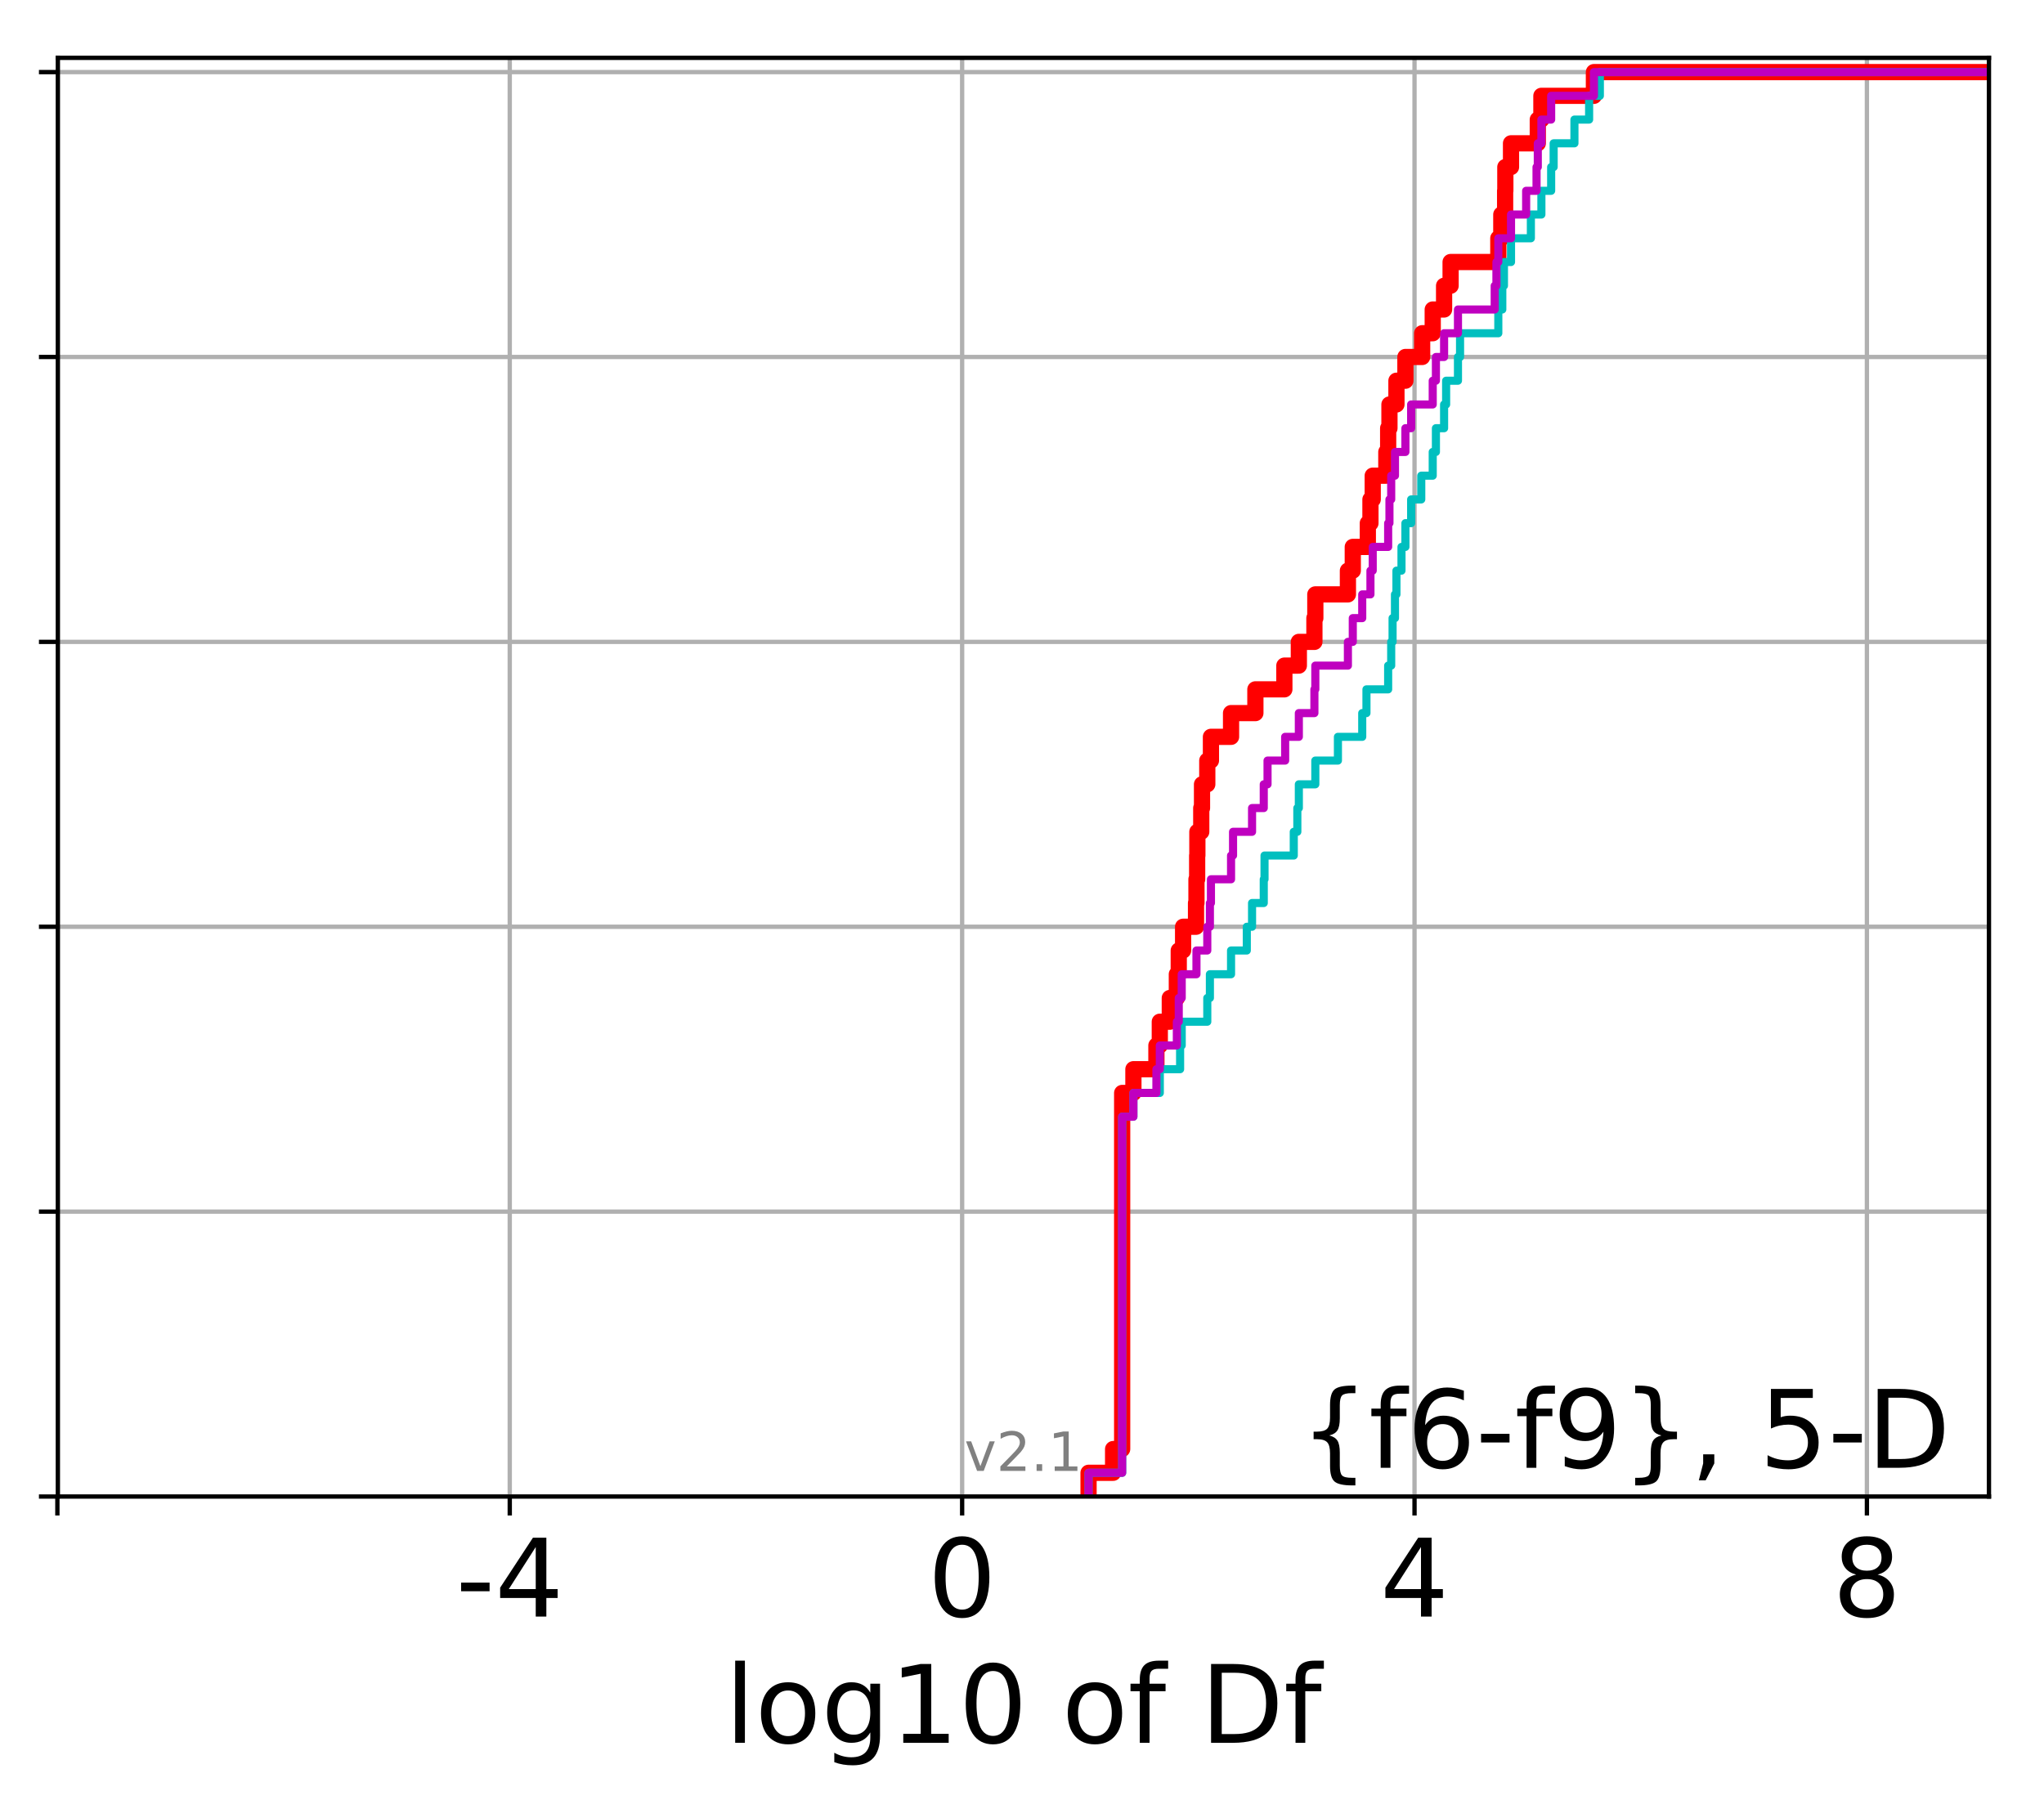<?xml version="1.0" encoding="utf-8" standalone="no"?>
<!DOCTYPE svg PUBLIC "-//W3C//DTD SVG 1.1//EN"
  "http://www.w3.org/Graphics/SVG/1.1/DTD/svg11.dtd">
<!-- Created with matplotlib (http://matplotlib.org/) -->
<svg height="333pt" version="1.1" viewBox="0 0 378 333" width="378pt" xmlns="http://www.w3.org/2000/svg" xmlns:xlink="http://www.w3.org/1999/xlink">
 <defs>
  <style type="text/css">
*{stroke-linecap:butt;stroke-linejoin:round;}
  </style>
 </defs>
 <g id="figure_1">
  <g id="patch_1">
   <path d="M 0 333.724 
L 378.52 333.724 
L 378.52 0 
L 0 0 
z
" style="fill:#ffffff;"/>
  </g>
  <g id="axes_1">
   <g id="patch_2">
    <path d="M 10.7 276.812 
L 367.82 276.812 
L 367.82 10.7 
L 10.7 10.7 
z
" style="fill:#ffffff;"/>
   </g>
   <g id="matplotlib.axis_1">
    <g id="xtick_1">
     <g id="line2d_1">
      <path clip-path="url(#peb78f33961)" d="M 10.61 276.812 
L 10.61 10.7 
" style="fill:none;stroke:#b0b0b0;stroke-linecap:square;stroke-width:0.8;"/>
     </g>
     <g id="line2d_2">
      <defs>
       <path d="M 0 0 
L 0 3.5 
" id="mbc2c8f2878" style="stroke:#000000;stroke-width:0.8;"/>
      </defs>
      <g>
       <use style="stroke:#000000;stroke-width:0.8;" x="10.61" xlink:href="#mbc2c8f2878" y="276.812"/>
      </g>
     </g>
    </g>
    <g id="xtick_2">
     <g id="line2d_3">
      <path clip-path="url(#peb78f33961)" d="M 94.27 276.812 
L 94.27 10.7 
" style="fill:none;stroke:#b0b0b0;stroke-linecap:square;stroke-width:0.8;"/>
     </g>
     <g id="line2d_4">
      <g>
       <use style="stroke:#000000;stroke-width:0.8;" x="94.27" xlink:href="#mbc2c8f2878" y="276.812"/>
      </g>
     </g>
     <g id="text_1">
      <!-- -4 -->
      <defs>
       <path d="M 4.891 31.391 
L 31.203 31.391 
L 31.203 23.391 
L 4.891 23.391 
z
" id="DejaVuSans-2d"/>
       <path d="M 37.797 64.312 
L 12.891 25.391 
L 37.797 25.391 
z
M 35.203 72.906 
L 47.609 72.906 
L 47.609 25.391 
L 58.016 25.391 
L 58.016 17.188 
L 47.609 17.188 
L 47.609 0 
L 37.797 0 
L 37.797 17.188 
L 4.891 17.188 
L 4.891 26.703 
z
" id="DejaVuSans-34"/>
      </defs>
      <g transform="translate(84.299 299.009)scale(0.2 -0.2)">
       <use xlink:href="#DejaVuSans-2d"/>
       <use x="36.084" xlink:href="#DejaVuSans-34"/>
      </g>
     </g>
    </g>
    <g id="xtick_3">
     <g id="line2d_5">
      <path clip-path="url(#peb78f33961)" d="M 177.93 276.812 
L 177.93 10.7 
" style="fill:none;stroke:#b0b0b0;stroke-linecap:square;stroke-width:0.8;"/>
     </g>
     <g id="line2d_6">
      <g>
       <use style="stroke:#000000;stroke-width:0.8;" x="177.93" xlink:href="#mbc2c8f2878" y="276.812"/>
      </g>
     </g>
     <g id="text_2">
      <!-- 0 -->
      <defs>
       <path d="M 31.781 66.406 
Q 24.172 66.406 20.328 58.906 
Q 16.5 51.422 16.5 36.375 
Q 16.5 21.391 20.328 13.891 
Q 24.172 6.391 31.781 6.391 
Q 39.453 6.391 43.281 13.891 
Q 47.125 21.391 47.125 36.375 
Q 47.125 51.422 43.281 58.906 
Q 39.453 66.406 31.781 66.406 
M 31.781 74.219 
Q 44.047 74.219 50.516 64.516 
Q 56.984 54.828 56.984 36.375 
Q 56.984 17.969 50.516 8.266 
Q 44.047 -1.422 31.781 -1.422 
Q 19.531 -1.422 13.062 8.266 
Q 6.594 17.969 6.594 36.375 
Q 6.594 54.828 13.062 64.516 
Q 19.531 74.219 31.781 74.219 
" id="DejaVuSans-30"/>
      </defs>
      <g transform="translate(171.567 299.009)scale(0.2 -0.2)">
       <use xlink:href="#DejaVuSans-30"/>
      </g>
     </g>
    </g>
    <g id="xtick_4">
     <g id="line2d_7">
      <path clip-path="url(#peb78f33961)" d="M 261.59 276.812 
L 261.59 10.7 
" style="fill:none;stroke:#b0b0b0;stroke-linecap:square;stroke-width:0.8;"/>
     </g>
     <g id="line2d_8">
      <g>
       <use style="stroke:#000000;stroke-width:0.8;" x="261.59" xlink:href="#mbc2c8f2878" y="276.812"/>
      </g>
     </g>
     <g id="text_3">
      <!-- 4 -->
      <g transform="translate(255.227 299.009)scale(0.2 -0.2)">
       <use xlink:href="#DejaVuSans-34"/>
      </g>
     </g>
    </g>
    <g id="xtick_5">
     <g id="line2d_9">
      <path clip-path="url(#peb78f33961)" d="M 345.25 276.812 
L 345.25 10.7 
" style="fill:none;stroke:#b0b0b0;stroke-linecap:square;stroke-width:0.8;"/>
     </g>
     <g id="line2d_10">
      <g>
       <use style="stroke:#000000;stroke-width:0.8;" x="345.25" xlink:href="#mbc2c8f2878" y="276.812"/>
      </g>
     </g>
     <g id="text_4">
      <!-- 8 -->
      <defs>
       <path d="M 31.781 34.625 
Q 24.75 34.625 20.719 30.859 
Q 16.703 27.094 16.703 20.516 
Q 16.703 13.922 20.719 10.156 
Q 24.75 6.391 31.781 6.391 
Q 38.812 6.391 42.859 10.172 
Q 46.922 13.969 46.922 20.516 
Q 46.922 27.094 42.891 30.859 
Q 38.875 34.625 31.781 34.625 
M 21.922 38.812 
Q 15.578 40.375 12.031 44.719 
Q 8.5 49.078 8.5 55.328 
Q 8.5 64.062 14.719 69.141 
Q 20.953 74.219 31.781 74.219 
Q 42.672 74.219 48.875 69.141 
Q 55.078 64.062 55.078 55.328 
Q 55.078 49.078 51.531 44.719 
Q 48 40.375 41.703 38.812 
Q 48.828 37.156 52.797 32.312 
Q 56.781 27.484 56.781 20.516 
Q 56.781 9.906 50.312 4.234 
Q 43.844 -1.422 31.781 -1.422 
Q 19.734 -1.422 13.25 4.234 
Q 6.781 9.906 6.781 20.516 
Q 6.781 27.484 10.781 32.312 
Q 14.797 37.156 21.922 38.812 
M 18.312 54.391 
Q 18.312 48.734 21.844 45.562 
Q 25.391 42.391 31.781 42.391 
Q 38.141 42.391 41.719 45.562 
Q 45.312 48.734 45.312 54.391 
Q 45.312 60.062 41.719 63.234 
Q 38.141 66.406 31.781 66.406 
Q 25.391 66.406 21.844 63.234 
Q 18.312 60.062 18.312 54.391 
" id="DejaVuSans-38"/>
      </defs>
      <g transform="translate(338.887 299.009)scale(0.2 -0.2)">
       <use xlink:href="#DejaVuSans-38"/>
      </g>
     </g>
    </g>
    <g id="text_5">
     <!-- log10 of Df -->
     <defs>
      <path d="M 9.422 75.984 
L 18.406 75.984 
L 18.406 0 
L 9.422 0 
z
" id="DejaVuSans-6c"/>
      <path d="M 30.609 48.391 
Q 23.391 48.391 19.188 42.75 
Q 14.984 37.109 14.984 27.297 
Q 14.984 17.484 19.156 11.844 
Q 23.344 6.203 30.609 6.203 
Q 37.797 6.203 41.984 11.859 
Q 46.188 17.531 46.188 27.297 
Q 46.188 37.016 41.984 42.703 
Q 37.797 48.391 30.609 48.391 
M 30.609 56 
Q 42.328 56 49.016 48.375 
Q 55.719 40.766 55.719 27.297 
Q 55.719 13.875 49.016 6.219 
Q 42.328 -1.422 30.609 -1.422 
Q 18.844 -1.422 12.172 6.219 
Q 5.516 13.875 5.516 27.297 
Q 5.516 40.766 12.172 48.375 
Q 18.844 56 30.609 56 
" id="DejaVuSans-6f"/>
      <path d="M 45.406 27.984 
Q 45.406 37.75 41.375 43.109 
Q 37.359 48.484 30.078 48.484 
Q 22.859 48.484 18.828 43.109 
Q 14.797 37.75 14.797 27.984 
Q 14.797 18.266 18.828 12.891 
Q 22.859 7.516 30.078 7.516 
Q 37.359 7.516 41.375 12.891 
Q 45.406 18.266 45.406 27.984 
M 54.391 6.781 
Q 54.391 -7.172 48.188 -13.984 
Q 42 -20.797 29.203 -20.797 
Q 24.469 -20.797 20.266 -20.094 
Q 16.062 -19.391 12.109 -17.922 
L 12.109 -9.188 
Q 16.062 -11.328 19.922 -12.344 
Q 23.781 -13.375 27.781 -13.375 
Q 36.625 -13.375 41.016 -8.766 
Q 45.406 -4.156 45.406 5.172 
L 45.406 9.625 
Q 42.625 4.781 38.281 2.391 
Q 33.938 0 27.875 0 
Q 17.828 0 11.672 7.656 
Q 5.516 15.328 5.516 27.984 
Q 5.516 40.672 11.672 48.328 
Q 17.828 56 27.875 56 
Q 33.938 56 38.281 53.609 
Q 42.625 51.219 45.406 46.391 
L 45.406 54.688 
L 54.391 54.688 
z
" id="DejaVuSans-67"/>
      <path d="M 12.406 8.297 
L 28.516 8.297 
L 28.516 63.922 
L 10.984 60.406 
L 10.984 69.391 
L 28.422 72.906 
L 38.281 72.906 
L 38.281 8.297 
L 54.391 8.297 
L 54.391 0 
L 12.406 0 
z
" id="DejaVuSans-31"/>
      <path id="DejaVuSans-20"/>
      <path d="M 37.109 75.984 
L 37.109 68.5 
L 28.516 68.5 
Q 23.688 68.5 21.797 66.547 
Q 19.922 64.594 19.922 59.516 
L 19.922 54.688 
L 34.719 54.688 
L 34.719 47.703 
L 19.922 47.703 
L 19.922 0 
L 10.891 0 
L 10.891 47.703 
L 2.297 47.703 
L 2.297 54.688 
L 10.891 54.688 
L 10.891 58.5 
Q 10.891 67.625 15.141 71.797 
Q 19.391 75.984 28.609 75.984 
z
" id="DejaVuSans-66"/>
      <path d="M 19.672 64.797 
L 19.672 8.109 
L 31.594 8.109 
Q 46.688 8.109 53.688 14.938 
Q 60.688 21.781 60.688 36.531 
Q 60.688 51.172 53.688 57.984 
Q 46.688 64.797 31.594 64.797 
z
M 9.812 72.906 
L 30.078 72.906 
Q 51.266 72.906 61.172 64.094 
Q 71.094 55.281 71.094 36.531 
Q 71.094 17.672 61.125 8.828 
Q 51.172 0 30.078 0 
L 9.812 0 
z
" id="DejaVuSans-44"/>
     </defs>
     <g transform="translate(134.074 322.365)scale(0.2 -0.2)">
      <use xlink:href="#DejaVuSans-6c"/>
      <use x="27.783" xlink:href="#DejaVuSans-6f"/>
      <use x="88.965" xlink:href="#DejaVuSans-67"/>
      <use x="152.441" xlink:href="#DejaVuSans-31"/>
      <use x="216.064" xlink:href="#DejaVuSans-30"/>
      <use x="279.688" xlink:href="#DejaVuSans-20"/>
      <use x="311.475" xlink:href="#DejaVuSans-6f"/>
      <use x="372.656" xlink:href="#DejaVuSans-66"/>
      <use x="407.861" xlink:href="#DejaVuSans-20"/>
      <use x="439.648" xlink:href="#DejaVuSans-44"/>
      <use x="516.65" xlink:href="#DejaVuSans-66"/>
     </g>
    </g>
   </g>
   <g id="matplotlib.axis_2">
    <g id="ytick_1">
     <g id="line2d_11">
      <path clip-path="url(#peb78f33961)" d="M 10.7 276.812 
L 367.82 276.812 
" style="fill:none;stroke:#b0b0b0;stroke-linecap:square;stroke-width:0.8;"/>
     </g>
     <g id="line2d_12">
      <defs>
       <path d="M 0 0 
L -3.5 0 
" id="m96a78b42c5" style="stroke:#000000;stroke-width:0.8;"/>
      </defs>
      <g>
       <use style="stroke:#000000;stroke-width:0.8;" x="10.7" xlink:href="#m96a78b42c5" y="276.812"/>
      </g>
     </g>
    </g>
    <g id="ytick_2">
     <g id="line2d_13">
      <path clip-path="url(#peb78f33961)" d="M 10.7 224.117 
L 367.82 224.117 
" style="fill:none;stroke:#b0b0b0;stroke-linecap:square;stroke-width:0.8;"/>
     </g>
     <g id="line2d_14">
      <g>
       <use style="stroke:#000000;stroke-width:0.8;" x="10.7" xlink:href="#m96a78b42c5" y="224.117"/>
      </g>
     </g>
    </g>
    <g id="ytick_3">
     <g id="line2d_15">
      <path clip-path="url(#peb78f33961)" d="M 10.7 171.421 
L 367.82 171.421 
" style="fill:none;stroke:#b0b0b0;stroke-linecap:square;stroke-width:0.8;"/>
     </g>
     <g id="line2d_16">
      <g>
       <use style="stroke:#000000;stroke-width:0.8;" x="10.7" xlink:href="#m96a78b42c5" y="171.421"/>
      </g>
     </g>
    </g>
    <g id="ytick_4">
     <g id="line2d_17">
      <path clip-path="url(#peb78f33961)" d="M 10.7 118.726 
L 367.82 118.726 
" style="fill:none;stroke:#b0b0b0;stroke-linecap:square;stroke-width:0.8;"/>
     </g>
     <g id="line2d_18">
      <g>
       <use style="stroke:#000000;stroke-width:0.8;" x="10.7" xlink:href="#m96a78b42c5" y="118.726"/>
      </g>
     </g>
    </g>
    <g id="ytick_5">
     <g id="line2d_19">
      <path clip-path="url(#peb78f33961)" d="M 10.7 66.03 
L 367.82 66.03 
" style="fill:none;stroke:#b0b0b0;stroke-linecap:square;stroke-width:0.8;"/>
     </g>
     <g id="line2d_20">
      <g>
       <use style="stroke:#000000;stroke-width:0.8;" x="10.7" xlink:href="#m96a78b42c5" y="66.03"/>
      </g>
     </g>
    </g>
    <g id="ytick_6">
     <g id="line2d_21">
      <path clip-path="url(#peb78f33961)" d="M 10.7 13.335 
L 367.82 13.335 
" style="fill:none;stroke:#b0b0b0;stroke-linecap:square;stroke-width:0.8;"/>
     </g>
     <g id="line2d_22">
      <g>
       <use style="stroke:#000000;stroke-width:0.8;" x="10.7" xlink:href="#m96a78b42c5" y="13.335"/>
      </g>
     </g>
    </g>
   </g>
   <g id="line2d_23">
    <path clip-path="url(#peb78f33961)" d="M 201.308 276.812 
L 201.308 272.421 
L 205.85 272.421 
L 205.85 268.029 
L 207.524 268.029 
L 207.524 263.638 
L 207.524 263.638 
L 207.524 259.247 
L 207.524 259.247 
L 207.524 254.856 
L 207.524 254.856 
L 207.524 250.464 
L 207.524 250.464 
L 207.524 246.073 
L 207.524 246.073 
L 207.524 241.682 
L 207.524 241.682 
L 207.524 237.29 
L 207.524 237.29 
L 207.524 232.899 
L 207.524 232.899 
L 207.524 228.508 
L 207.524 228.508 
L 207.524 224.117 
L 207.524 224.117 
L 207.524 219.725 
L 207.524 219.725 
L 207.524 215.334 
L 207.524 215.334 
L 207.524 210.943 
L 207.524 210.943 
L 207.524 206.551 
L 207.524 206.551 
L 207.524 202.16 
L 209.603 202.16 
L 209.603 197.769 
L 213.855 197.769 
L 213.855 193.378 
L 214.484 193.378 
L 214.484 188.986 
L 216.333 188.986 
L 216.333 184.595 
L 217.636 184.595 
L 217.636 180.204 
L 217.987 180.204 
L 217.987 175.812 
L 218.792 175.812 
L 218.792 171.421 
L 221.181 171.421 
L 221.181 167.03 
L 221.263 167.03 
L 221.263 162.639 
L 221.391 162.639 
L 221.391 158.247 
L 221.431 158.247 
L 221.431 153.856 
L 222.149 153.856 
L 222.149 149.465 
L 222.29 149.465 
L 222.29 145.073 
L 223.265 145.073 
L 223.265 140.682 
L 223.941 140.682 
L 223.941 136.291 
L 227.66 136.291 
L 227.66 131.9 
L 232.16 131.9 
L 232.16 127.508 
L 237.519 127.508 
L 237.519 123.117 
L 240.198 123.117 
L 240.198 118.726 
L 243.075 118.726 
L 243.075 114.334 
L 243.245 114.334 
L 243.245 109.943 
L 249.271 109.943 
L 249.271 105.552 
L 250.172 105.552 
L 250.172 101.161 
L 252.956 101.161 
L 252.956 96.769 
L 253.439 96.769 
L 253.439 92.378 
L 253.859 92.378 
L 253.859 87.987 
L 256.376 87.987 
L 256.376 83.595 
L 256.714 83.595 
L 256.714 79.204 
L 256.954 79.204 
L 256.954 74.813 
L 258.246 74.813 
L 258.246 70.422 
L 259.906 70.422 
L 259.906 66.03 
L 263 66.03 
L 263 61.639 
L 264.956 61.639 
L 264.956 57.248 
L 267.058 57.248 
L 267.058 52.856 
L 268.262 52.856 
L 268.262 48.465 
L 277.085 48.465 
L 277.085 44.074 
L 277.638 44.074 
L 277.638 39.682 
L 278.344 39.682 
L 278.344 35.291 
L 278.384 35.291 
L 278.384 30.9 
L 279.435 30.9 
L 279.435 26.509 
L 284.387 26.509 
L 284.387 22.117 
L 285.052 22.117 
L 285.052 17.726 
L 294.765 17.726 
L 294.765 13.335 
L 294.765 13.335 
L 294.765 13.335 
L 367.82 13.335 
" style="fill:none;stroke:#ff0000;stroke-linecap:square;stroke-width:3;"/>
   </g>
   <g id="line2d_24">
    <path clip-path="url(#peb78f33961)" d="M 201.308 276.812 
L 201.308 272.421 
L 207.524 272.421 
L 207.524 268.029 
L 207.524 268.029 
L 207.524 263.638 
L 207.524 263.638 
L 207.524 259.247 
L 207.524 259.247 
L 207.524 254.856 
L 207.524 254.856 
L 207.524 250.464 
L 207.524 250.464 
L 207.524 246.073 
L 207.524 246.073 
L 207.524 241.682 
L 207.524 241.682 
L 207.524 237.29 
L 207.524 237.29 
L 207.524 232.899 
L 207.524 232.899 
L 207.524 228.508 
L 207.524 228.508 
L 207.524 224.117 
L 207.524 224.117 
L 207.524 219.725 
L 207.524 219.725 
L 207.524 215.334 
L 207.524 215.334 
L 207.524 210.943 
L 207.524 210.943 
L 207.524 206.551 
L 209.603 206.551 
L 209.603 202.16 
L 214.484 202.16 
L 214.484 197.769 
L 218.239 197.769 
L 218.239 193.378 
L 218.537 193.378 
L 218.537 188.986 
L 223.265 188.986 
L 223.265 184.595 
L 223.749 184.595 
L 223.749 180.204 
L 227.66 180.204 
L 227.66 175.812 
L 230.573 175.812 
L 230.573 171.421 
L 231.544 171.421 
L 231.544 167.03 
L 233.709 167.03 
L 233.709 162.639 
L 233.85 162.639 
L 233.85 158.247 
L 239.259 158.247 
L 239.259 153.856 
L 239.917 153.856 
L 239.917 149.465 
L 240.198 149.465 
L 240.198 145.073 
L 243.245 145.073 
L 243.245 140.682 
L 247.425 140.682 
L 247.425 136.291 
L 251.919 136.291 
L 251.919 131.9 
L 252.701 131.9 
L 252.701 127.508 
L 256.714 127.508 
L 256.714 123.117 
L 257.276 123.117 
L 257.276 118.726 
L 257.532 118.726 
L 257.532 114.334 
L 257.974 114.334 
L 257.974 109.943 
L 258.246 109.943 
L 258.246 105.552 
L 259.18 105.552 
L 259.18 101.161 
L 259.906 101.161 
L 259.906 96.769 
L 260.965 96.769 
L 260.965 92.378 
L 262.835 92.378 
L 262.835 87.987 
L 264.956 87.987 
L 264.956 83.595 
L 265.546 83.595 
L 265.546 79.204 
L 267.058 79.204 
L 267.058 74.813 
L 267.435 74.813 
L 267.435 70.422 
L 269.625 70.422 
L 269.625 66.03 
L 270.01 66.03 
L 270.01 61.639 
L 277.085 61.639 
L 277.085 57.248 
L 277.823 57.248 
L 277.823 52.856 
L 278.126 52.856 
L 278.126 48.465 
L 279.435 48.465 
L 279.435 44.074 
L 283.107 44.074 
L 283.107 39.682 
L 285.052 39.682 
L 285.052 35.291 
L 286.857 35.291 
L 286.857 30.9 
L 287.319 30.9 
L 287.319 26.509 
L 291.162 26.509 
L 291.162 22.117 
L 293.878 22.117 
L 293.878 17.726 
L 295.864 17.726 
L 295.864 13.335 
L 295.864 13.335 
L 295.864 13.335 
L 367.82 13.335 
" style="fill:none;stroke:#00bfbf;stroke-linecap:square;stroke-width:1.5;"/>
   </g>
   <g id="line2d_25">
    <path clip-path="url(#peb78f33961)" d="M 201.308 276.812 
L 201.308 272.421 
L 207.524 272.421 
L 207.524 268.029 
L 207.524 268.029 
L 207.524 263.638 
L 207.524 263.638 
L 207.524 259.247 
L 207.524 259.247 
L 207.524 254.856 
L 207.524 254.856 
L 207.524 250.464 
L 207.524 250.464 
L 207.524 246.073 
L 207.524 246.073 
L 207.524 241.682 
L 207.524 241.682 
L 207.524 237.29 
L 207.524 237.29 
L 207.524 232.899 
L 207.524 232.899 
L 207.524 228.508 
L 207.524 228.508 
L 207.524 224.117 
L 207.524 224.117 
L 207.524 219.725 
L 207.524 219.725 
L 207.524 215.334 
L 207.524 215.334 
L 207.524 210.943 
L 207.524 210.943 
L 207.524 206.551 
L 209.603 206.551 
L 209.603 202.16 
L 213.855 202.16 
L 213.855 197.769 
L 214.484 197.769 
L 214.484 193.378 
L 217.636 193.378 
L 217.636 188.986 
L 217.987 188.986 
L 217.987 184.595 
L 218.537 184.595 
L 218.537 180.204 
L 221.263 180.204 
L 221.263 175.812 
L 223.265 175.812 
L 223.265 171.421 
L 223.749 171.421 
L 223.749 167.03 
L 223.941 167.03 
L 223.941 162.639 
L 227.66 162.639 
L 227.66 158.247 
L 228.029 158.247 
L 228.029 153.856 
L 231.544 153.856 
L 231.544 149.465 
L 233.709 149.465 
L 233.709 145.073 
L 234.408 145.073 
L 234.408 140.682 
L 237.666 140.682 
L 237.666 136.291 
L 240.198 136.291 
L 240.198 131.9 
L 243.075 131.9 
L 243.075 127.508 
L 243.245 127.508 
L 243.245 123.117 
L 249.271 123.117 
L 249.271 118.726 
L 250.172 118.726 
L 250.172 114.334 
L 251.919 114.334 
L 251.919 109.943 
L 253.439 109.943 
L 253.439 105.552 
L 253.859 105.552 
L 253.859 101.161 
L 256.714 101.161 
L 256.714 96.769 
L 256.954 96.769 
L 256.954 92.378 
L 257.276 92.378 
L 257.276 87.987 
L 257.974 87.987 
L 257.974 83.595 
L 259.906 83.595 
L 259.906 79.204 
L 260.965 79.204 
L 260.965 74.813 
L 264.956 74.813 
L 264.956 70.422 
L 265.546 70.422 
L 265.546 66.03 
L 267.058 66.03 
L 267.058 61.639 
L 269.625 61.639 
L 269.625 57.248 
L 276.418 57.248 
L 276.418 52.856 
L 276.737 52.856 
L 276.737 48.465 
L 277.085 48.465 
L 277.085 44.074 
L 279.435 44.074 
L 279.435 39.682 
L 282.232 39.682 
L 282.232 35.291 
L 284.153 35.291 
L 284.153 30.9 
L 284.387 30.9 
L 284.387 26.509 
L 285.052 26.509 
L 285.052 22.117 
L 286.857 22.117 
L 286.857 17.726 
L 294.765 17.726 
L 294.765 13.335 
L 294.765 13.335 
L 294.765 13.335 
L 367.82 13.335 
" style="fill:none;stroke:#bf00bf;stroke-linecap:square;stroke-width:1.5;"/>
   </g>
   <g id="patch_3">
    <path d="M 10.7 276.812 
L 10.7 10.7 
" style="fill:none;stroke:#000000;stroke-linecap:square;stroke-linejoin:miter;stroke-width:0.8;"/>
   </g>
   <g id="patch_4">
    <path d="M 367.82 276.812 
L 367.82 10.7 
" style="fill:none;stroke:#000000;stroke-linecap:square;stroke-linejoin:miter;stroke-width:0.8;"/>
   </g>
   <g id="patch_5">
    <path d="M 10.7 276.812 
L 367.82 276.812 
" style="fill:none;stroke:#000000;stroke-linecap:square;stroke-linejoin:miter;stroke-width:0.8;"/>
   </g>
   <g id="patch_6">
    <path d="M 10.7 10.7 
L 367.82 10.7 
" style="fill:none;stroke:#000000;stroke-linecap:square;stroke-linejoin:miter;stroke-width:0.8;"/>
   </g>
   <g id="text_6">
    <!-- {f6-f9}, 5-D -->
    <defs>
     <path d="M 51.125 -9.281 
L 51.125 -16.312 
L 48.094 -16.312 
Q 35.938 -16.312 31.812 -12.688 
Q 27.688 -9.078 27.688 1.703 
L 27.688 13.375 
Q 27.688 20.75 25.047 23.578 
Q 22.406 26.422 15.484 26.422 
L 12.5 26.422 
L 12.5 33.406 
L 15.484 33.406 
Q 22.469 33.406 25.078 36.203 
Q 27.688 39.016 27.688 46.297 
L 27.688 58.016 
Q 27.688 68.797 31.812 72.391 
Q 35.938 75.984 48.094 75.984 
L 51.125 75.984 
L 51.125 69 
L 47.797 69 
Q 40.922 69 38.812 66.844 
Q 36.719 64.703 36.719 57.812 
L 36.719 45.703 
Q 36.719 38.031 34.5 34.562 
Q 32.281 31.109 26.906 29.891 
Q 32.328 28.562 34.516 25.094 
Q 36.719 21.625 36.719 14.016 
L 36.719 1.906 
Q 36.719 -4.984 38.812 -7.125 
Q 40.922 -9.281 47.797 -9.281 
z
" id="DejaVuSans-7b"/>
     <path d="M 33.016 40.375 
Q 26.375 40.375 22.484 35.828 
Q 18.609 31.297 18.609 23.391 
Q 18.609 15.531 22.484 10.953 
Q 26.375 6.391 33.016 6.391 
Q 39.656 6.391 43.531 10.953 
Q 47.406 15.531 47.406 23.391 
Q 47.406 31.297 43.531 35.828 
Q 39.656 40.375 33.016 40.375 
M 52.594 71.297 
L 52.594 62.312 
Q 48.875 64.062 45.094 64.984 
Q 41.312 65.922 37.594 65.922 
Q 27.828 65.922 22.672 59.328 
Q 17.531 52.734 16.797 39.406 
Q 19.672 43.656 24.016 45.922 
Q 28.375 48.188 33.594 48.188 
Q 44.578 48.188 50.953 41.516 
Q 57.328 34.859 57.328 23.391 
Q 57.328 12.156 50.688 5.359 
Q 44.047 -1.422 33.016 -1.422 
Q 20.359 -1.422 13.672 8.266 
Q 6.984 17.969 6.984 36.375 
Q 6.984 53.656 15.188 63.938 
Q 23.391 74.219 37.203 74.219 
Q 40.922 74.219 44.703 73.484 
Q 48.484 72.75 52.594 71.297 
" id="DejaVuSans-36"/>
     <path d="M 10.984 1.516 
L 10.984 10.5 
Q 14.703 8.734 18.5 7.812 
Q 22.312 6.891 25.984 6.891 
Q 35.75 6.891 40.891 13.453 
Q 46.047 20.016 46.781 33.406 
Q 43.953 29.203 39.594 26.953 
Q 35.25 24.703 29.984 24.703 
Q 19.047 24.703 12.672 31.312 
Q 6.297 37.938 6.297 49.422 
Q 6.297 60.641 12.938 67.422 
Q 19.578 74.219 30.609 74.219 
Q 43.266 74.219 49.922 64.516 
Q 56.594 54.828 56.594 36.375 
Q 56.594 19.141 48.406 8.859 
Q 40.234 -1.422 26.422 -1.422 
Q 22.703 -1.422 18.891 -0.688 
Q 15.094 0.047 10.984 1.516 
M 30.609 32.422 
Q 37.25 32.422 41.125 36.953 
Q 45.016 41.5 45.016 49.422 
Q 45.016 57.281 41.125 61.844 
Q 37.25 66.406 30.609 66.406 
Q 23.969 66.406 20.094 61.844 
Q 16.219 57.281 16.219 49.422 
Q 16.219 41.5 20.094 36.953 
Q 23.969 32.422 30.609 32.422 
" id="DejaVuSans-39"/>
     <path d="M 12.5 -9.281 
L 15.922 -9.281 
Q 22.75 -9.281 24.828 -7.172 
Q 26.906 -5.078 26.906 1.906 
L 26.906 14.016 
Q 26.906 21.625 29.094 25.094 
Q 31.297 28.562 36.719 29.891 
Q 31.297 31.109 29.094 34.562 
Q 26.906 38.031 26.906 45.703 
L 26.906 57.812 
Q 26.906 64.75 24.828 66.875 
Q 22.75 69 15.922 69 
L 12.5 69 
L 12.5 75.984 
L 15.578 75.984 
Q 27.734 75.984 31.812 72.391 
Q 35.891 68.797 35.891 58.016 
L 35.891 46.297 
Q 35.891 39.016 38.516 36.203 
Q 41.156 33.406 48.094 33.406 
L 51.125 33.406 
L 51.125 26.422 
L 48.094 26.422 
Q 41.156 26.422 38.516 23.578 
Q 35.891 20.75 35.891 13.375 
L 35.891 1.703 
Q 35.891 -9.078 31.812 -12.688 
Q 27.734 -16.312 15.578 -16.312 
L 12.5 -16.312 
z
" id="DejaVuSans-7d"/>
     <path d="M 11.719 12.406 
L 22.016 12.406 
L 22.016 4 
L 14.016 -11.625 
L 7.719 -11.625 
L 11.719 4 
z
" id="DejaVuSans-2c"/>
     <path d="M 10.797 72.906 
L 49.516 72.906 
L 49.516 64.594 
L 19.828 64.594 
L 19.828 46.734 
Q 21.969 47.469 24.109 47.828 
Q 26.266 48.188 28.422 48.188 
Q 40.625 48.188 47.75 41.5 
Q 54.891 34.812 54.891 23.391 
Q 54.891 11.625 47.562 5.094 
Q 40.234 -1.422 26.906 -1.422 
Q 22.312 -1.422 17.547 -0.641 
Q 12.797 0.141 7.719 1.703 
L 7.719 11.625 
Q 12.109 9.234 16.797 8.062 
Q 21.484 6.891 26.703 6.891 
Q 35.156 6.891 40.078 11.328 
Q 45.016 15.766 45.016 23.391 
Q 45.016 31 40.078 35.438 
Q 35.156 39.891 26.703 39.891 
Q 22.75 39.891 18.812 39.016 
Q 14.891 38.141 10.797 36.281 
z
" id="DejaVuSans-35"/>
    </defs>
    <g transform="translate(240.428 271.49)scale(0.2 -0.2)">
     <use xlink:href="#DejaVuSans-7b"/>
     <use x="63.623" xlink:href="#DejaVuSans-66"/>
     <use x="98.828" xlink:href="#DejaVuSans-36"/>
     <use x="162.451" xlink:href="#DejaVuSans-2d"/>
     <use x="198.535" xlink:href="#DejaVuSans-66"/>
     <use x="233.74" xlink:href="#DejaVuSans-39"/>
     <use x="297.363" xlink:href="#DejaVuSans-7d"/>
     <use x="360.986" xlink:href="#DejaVuSans-2c"/>
     <use x="392.773" xlink:href="#DejaVuSans-20"/>
     <use x="424.561" xlink:href="#DejaVuSans-35"/>
     <use x="488.184" xlink:href="#DejaVuSans-2d"/>
     <use x="524.268" xlink:href="#DejaVuSans-44"/>
    </g>
   </g>
   <g id="text_7">
    <!-- v2.1 -->
    <defs>
     <path d="M 2.984 54.688 
L 12.5 54.688 
L 29.594 8.797 
L 46.688 54.688 
L 56.203 54.688 
L 35.688 0 
L 23.484 0 
z
" id="DejaVuSans-76"/>
     <path d="M 19.188 8.297 
L 53.609 8.297 
L 53.609 0 
L 7.328 0 
L 7.328 8.297 
Q 12.938 14.109 22.625 23.891 
Q 32.328 33.688 34.812 36.531 
Q 39.547 41.844 41.422 45.531 
Q 43.312 49.219 43.312 52.781 
Q 43.312 58.594 39.234 62.25 
Q 35.156 65.922 28.609 65.922 
Q 23.969 65.922 18.812 64.312 
Q 13.672 62.703 7.812 59.422 
L 7.812 69.391 
Q 13.766 71.781 18.938 73 
Q 24.125 74.219 28.422 74.219 
Q 39.75 74.219 46.484 68.547 
Q 53.219 62.891 53.219 53.422 
Q 53.219 48.922 51.531 44.891 
Q 49.859 40.875 45.406 35.406 
Q 44.188 33.984 37.641 27.219 
Q 31.109 20.453 19.188 8.297 
" id="DejaVuSans-32"/>
     <path d="M 10.688 12.406 
L 21 12.406 
L 21 0 
L 10.688 0 
z
" id="DejaVuSans-2e"/>
    </defs>
    <g style="fill:#808080;" transform="translate(178.349 272.071)scale(0.1 -0.1)">
     <use xlink:href="#DejaVuSans-76"/>
     <use x="59.18" xlink:href="#DejaVuSans-32"/>
     <use x="122.803" xlink:href="#DejaVuSans-2e"/>
     <use x="154.59" xlink:href="#DejaVuSans-31"/>
    </g>
   </g>
  </g>
 </g>
 <defs>
  <clipPath id="peb78f33961">
   <rect height="266.112" width="357.12" x="10.7" y="10.7"/>
  </clipPath>
 </defs>
</svg>
